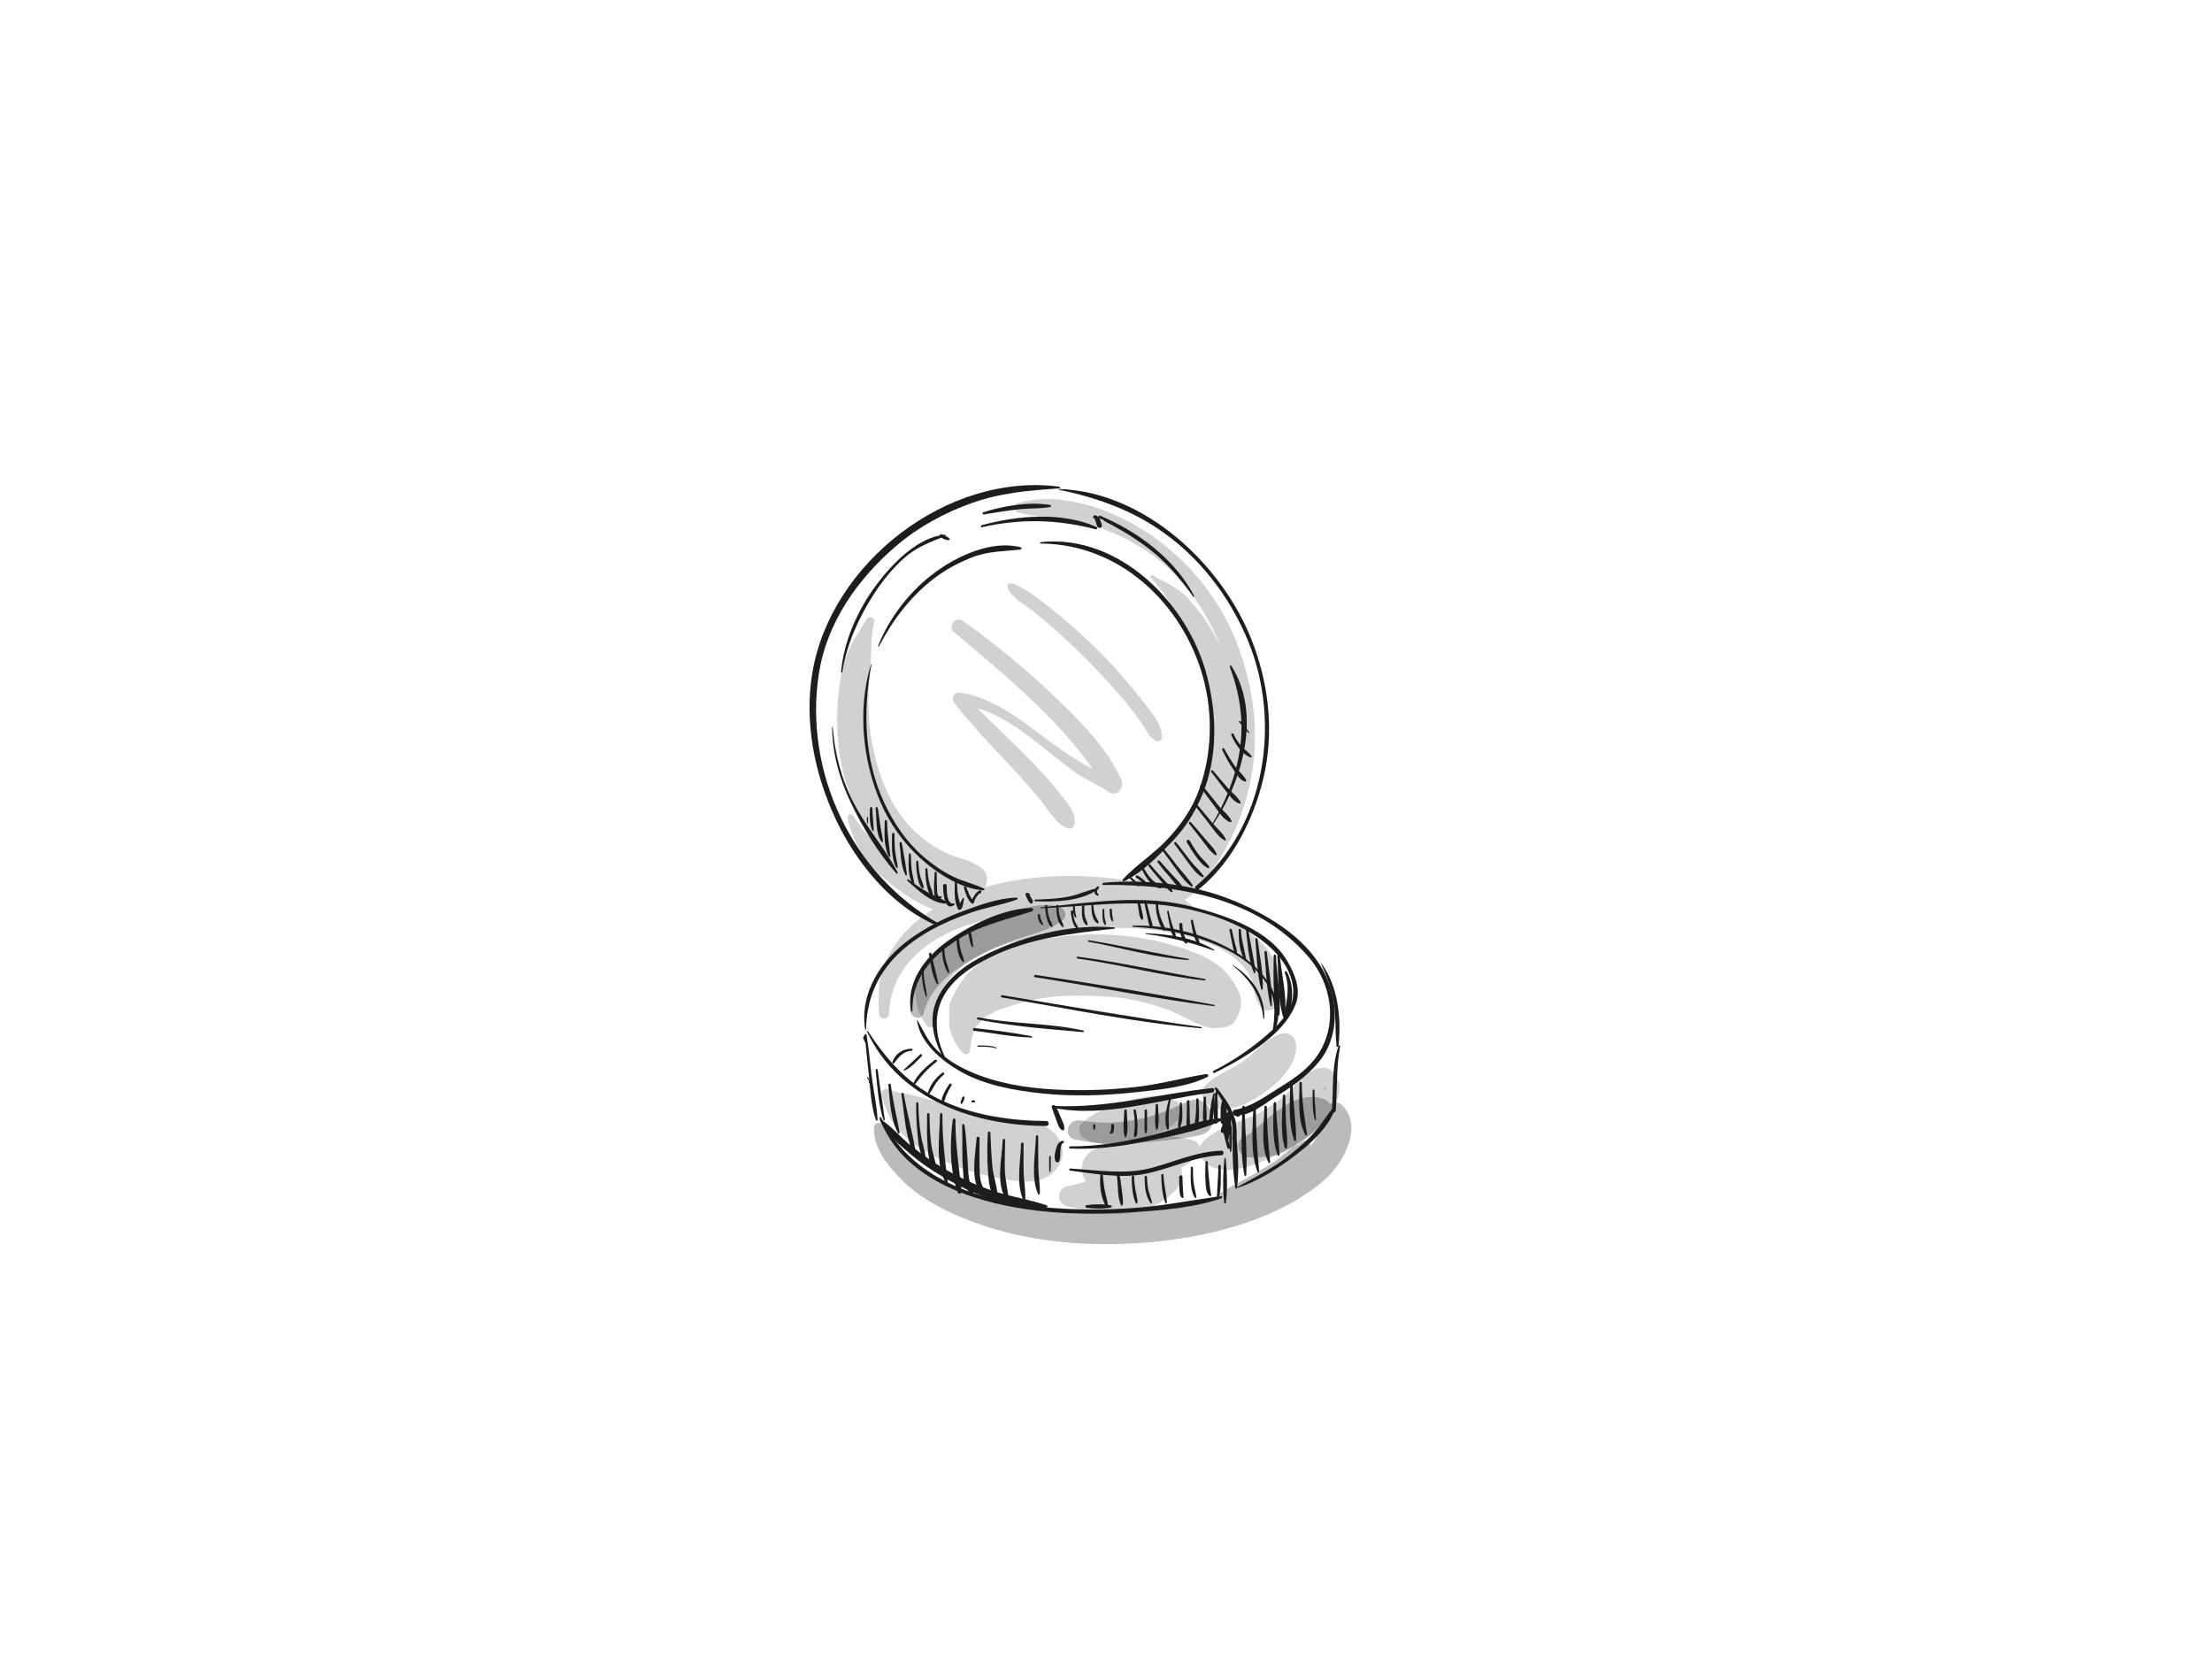 <?xml version="1.0" encoding="utf-8"?>
<!-- Generator: Adobe Illustrator 17.0.0, SVG Export Plug-In . SVG Version: 6.00 Build 0)  -->
<!DOCTYPE svg PUBLIC "-//W3C//DTD SVG 1.1//EN" "http://www.w3.org/Graphics/SVG/1.1/DTD/svg11.dtd">
<svg version="1.1" id="Layer_1" xmlns="http://www.w3.org/2000/svg" xmlns:xlink="http://www.w3.org/1999/xlink" x="0px" y="0px"
	 width="800px" height="600px" viewBox="0 0 800 600" enable-background="new 0 0 800 600" xml:space="preserve">
<g>
	<g>
		<path fill="#1D1D1B" d="M372.543,323.517c-0.186-0.164-0.384-0.314-0.564-0.48c-0.366-0.339-1.122-0.135-1.068,0.442
			c0.053,0.575,0.326,1.097,0.611,1.59c0.295,0.509,0.664,1.381,1.228,1.636c0.287,0.13,0.723,0.051,0.789-0.321
			c0.116-0.651-0.35-1.286-0.673-1.818c-0.196-0.323-0.693-0.983-0.721-1.23c-0.139,0.106-0.277,0.211-0.416,0.317
			c0.195,0.057,0.378,0.098,0.566,0.185C372.492,323.927,372.728,323.68,372.543,323.517L372.543,323.517z"/>
	</g>
	<g>
		<path fill="#1D1D1B" d="M374.399,325.957c7.106,0.294,16.024,0.06,22.173-4c0.324-0.214,0.122-0.723-0.265-0.628
			c-3.133,0.767-6.074,2.111-9.246,2.824c-4.13,0.929-8.452,0.992-12.663,1.211C374.017,325.384,374.015,325.942,374.399,325.957
			L374.399,325.957z"/>
	</g>
	<g>
		<path fill="#1D1D1B" d="M396.762,320.69c-0.486,0.501-0.834,1.101-0.899,1.804c-0.068,0.732,0.477,1.403,1.203,1.448
			c0.201,0.013,0.367-0.253,0.243-0.423c-0.263-0.359-0.644-0.641-0.564-1.132c0.068-0.418,0.339-0.791,0.625-1.089
			C397.753,320.898,397.148,320.292,396.762,320.69L396.762,320.69z"/>
	</g>
	<g>
		<path fill="#1D1D1B" d="M376.399,328.491c16.004-0.599,31.804-3.179,47.789-0.705c13.187,2.042,29.257,7.425,38.167,17.883
			c3.983,4.675,6.744,11.335,4.669,17.347c-1.711,4.959-6.073,8.938-9.964,12.232c-5.355,4.532-11.895,8.914-18.203,12.054
			c-0.478,0.238-0.059,0.952,0.418,0.715c7.385-3.676,14.262-7.591,20.527-13.1c3.641-3.202,6.851-6.977,8.697-11.495
			c2.151-5.264-0.055-10.768-2.681-15.419c-6.591-11.675-22.02-16.689-34.14-19.946c-18.111-4.867-36.971-1.635-55.279,0.105
			C376.192,328.183,376.184,328.499,376.399,328.491L376.399,328.491z"/>
	</g>
	<g>
		<path fill="#1D1D1B" d="M331.646,368.994c1,8.03,8.872,14.59,15.4,18.347c8.86,5.099,19.493,7.014,29.527,8.08
			c11.482,1.22,23.108,0.833,34.566-0.438c8.31-0.922,17.959-1.745,25.552-5.489c0.634-0.312,0.154-1.153-0.445-1.057
			c-8.073,1.298-15.908,3.507-24.063,4.51c-10.302,1.267-20.749,1.635-31.112,1.065c-10.445-0.575-21.095-2.363-30.691-6.67
			c-4.193-1.882-8.067-4.294-11.415-7.457c-3.383-3.197-4.922-7.014-7.159-10.933C331.767,368.881,331.635,368.906,331.646,368.994
			L331.646,368.994z"/>
	</g>
	<g>
		<path fill="#1D1D1B" d="M329.974,365.661c-0.176-11.642,6.671-19.592,16.081-25.638c8.519-5.473,17.755-7.375,27.174-10.434
			c0.647-0.21,0.554-1.227-0.164-1.212c-10.492,0.21-22.455,6.336-30.773,12.309c-7.898,5.672-14.665,14.833-12.794,25.039
			C329.549,365.998,329.978,365.929,329.974,365.661L329.974,365.661z"/>
	</g>
	<g>
		<path fill="#1D1D1B" d="M383.026,177.137c15.286,3.199,28.881,8.244,41.241,18.074c11.999,9.543,21.249,22.396,27.088,36.52
			c12.186,29.479,6.384,67.565-18.836,88.716c-0.771,0.647,0.328,1.705,1.094,1.094c12.769-10.184,20.981-27.624,24.009-43.367
			c3.018-15.693,0.862-32.02-4.977-46.798c-10.85-27.46-38.756-53.506-69.579-54.53C382.899,176.84,382.861,177.103,383.026,177.137
			L383.026,177.137z"/>
	</g>
	<g>
		<path fill="#1D1D1B" d="M399.065,320.059c26.802-0.281,55.572,4.54,74.11,25.944c8.962,10.348,10.992,25.992,2.264,37.085
			c-3.541,4.501-8.548,7.707-13.354,10.69c-4.843,3.006-9.896,6.697-15.539,7.582c-0.713,0.112-0.861,0.971-0.614,1.51
			c0.292,0.637,0.957,0.722,1.575,0.944c0.987,0.355,1.361-1.022,0.656-1.556c-0.105,0.031-0.21,0.062-0.316,0.093
			c-0.343,0.343-0.685,0.685-1.028,1.028c5.453,0.388,10.716-4.413,15.14-7.105c5.447-3.314,10.617-7.015,14.759-11.907
			c8.045-9.501,7.468-23.248,1.653-33.681c-6.759-12.126-20.392-20.156-32.843-25.196c-14.382-5.821-31.082-7.561-46.462-6.229
			C398.562,319.306,398.544,320.065,399.065,320.059L399.065,320.059z"/>
	</g>
	<g>
		<path fill="#1D1D1B" d="M313.57,373.089c11.648,24.831,39.153,34.056,64.829,34.137c1.159,0.004,1.158-1.787,0-1.797
			c-12.805-0.106-25.459-1.844-37.211-7.156c-11.961-5.407-20.285-14.544-27.294-25.374
			C313.761,372.694,313.469,372.871,313.57,373.089L313.57,373.089z"/>
	</g>
	<g>
		<path fill="#1D1D1B" d="M380.388,400.514c0.538,1.549,1.09,3.094,1.65,4.635c0.477,1.315,0.863,2.848,2.109,3.609
			c0.355,0.217,0.71-0.075,0.752-0.432c0.171-1.443-0.75-2.927-1.264-4.249c-0.553-1.423-1.142-2.815-1.963-4.106
			C381.26,399.323,380.117,399.733,380.388,400.514L380.388,400.514z"/>
	</g>
	<g>
		<path fill="#1D1D1B" d="M380.974,400.659c18.953,3.782,38.69-3.223,57.425-5.527c1.011-0.124,1.037-1.72,0-1.609
			c-19.35,2.063-37.678,7.385-57.333,6.461C380.681,399.966,380.592,400.583,380.974,400.659L380.974,400.659z"/>
	</g>
	<g>
		<path fill="#1D1D1B" d="M439.395,393.858c3.373,5.482,7.3,10.841,6.311,17.612c-0.133,0.91,1.262,1.293,1.386,0.382
			c0.988-7.258-2.631-13.098-7.083-18.467C439.722,393.039,439.166,393.486,439.395,393.858L439.395,393.858z"/>
	</g>
	<g>
		<path fill="#1D1D1B" d="M442.714,398.994c-0.269,3.128-0.035,6.807-1.137,9.773c0.558,0.076,1.116,0.151,1.675,0.227
			c-0.01-0.303-0.044-0.577-0.09-0.877c-0.153-0.99-1.837-0.574-1.525,0.42c0.116,0.37,0.286,0.838,0.762,0.838
			c0.073,0,1.251,5.216,1.48,5.761c0.261,0.623,1.209,0.409,1.04-0.287c-0.484-1.995-1.21-3.901-1.625-5.92
			c-0.021-0.104-0.128-0.171-0.228-0.174c-0.346-0.009-0.245,0.863,0.096-0.22c0.312-0.994-1.372-1.41-1.525-0.42
			c-0.046,0.3-0.08,0.574-0.09,0.877c-0.033,1.025,1.348,1.075,1.674,0.227c1.168-3.031,0.464-7.09,0.196-10.227
			C443.378,398.541,442.753,398.541,442.714,398.994L442.714,398.994z"/>
	</g>
	<g>
		<path fill="#1D1D1B" d="M384.399,412.588c-0.981,0.097-1.723,0.891-2.069,1.781c-0.592,1.523-1.264,3.916-0.647,5.489
			c0.28,0.714,1.145,0.693,1.431,0c0.464-1.122,0.306-2.61,0.424-3.823c0.058-0.601,0.202-2.541,0.969-2.65
			C384.959,413.322,384.853,412.543,384.399,412.588L384.399,412.588z"/>
	</g>
	<g>
		<path fill="#1D1D1B" d="M387.065,423.377c8.361,1.011,17.876,2.846,26.246,1.32c9.638-1.757,18.516-6.512,28.421-6.883
			c1.054-0.039,1.06-1.668,0-1.641c-8.882,0.232-17.003,4.042-25.478,6.274c-9.289,2.447-19.714,0.737-29.189,0.163
			C386.563,422.581,386.589,423.319,387.065,423.377L387.065,423.377z"/>
	</g>
	<g>
		<path fill="#1D1D1B" d="M387.065,415.4c8.925,0.36,17.597-0.647,26.329-2.429c9.113-1.86,19.468-3.637,27.966-7.471
			c0.522-0.235,0.274-1.152-0.296-1.092c-8.234,0.866-16.5,4.257-24.56,6.188c-9.605,2.302-19.535,4.11-29.44,3.992
			C386.54,414.581,386.544,415.379,387.065,415.4L387.065,415.4z"/>
	</g>
	<g>
		<path fill="#1D1D1B" d="M477.685,348.355c2.125,4.527,3.76,8.911,4.643,13.83c0.962,5.355,0.461,10.772,1.06,16.142
			c0.049,0.442,0.639,0.442,0.688,0c1.091-9.876-0.109-21.927-6.297-30.028C477.737,348.244,477.655,348.29,477.685,348.355
			L477.685,348.355z"/>
	</g>
	<g>
		<path fill="#1D1D1B" d="M484.128,378.253c-2.636,7.405-1.789,15.69-2.424,23.408c-0.073,0.893,1.323,0.89,1.391,0
			c0.588-7.778,0.14-15.552,1.576-23.259C484.737,378.046,484.25,377.909,484.128,378.253L484.128,378.253z"/>
	</g>
	<g>
		<path fill="#1D1D1B" d="M318.113,404.406c8.021,21.599,32.718,30.02,53.495,32.988c12.563,1.794,25.355,1.862,37.998,1.027
			c10.604-0.7,22.131-1.548,32.219-5.088c0.351-0.123,0.323-0.741-0.093-0.691c-9.99,1.199-19.797,3.277-29.853,4.105
			c-11.762,0.968-23.621,0.957-35.364-0.238c-22.963-2.336-47.241-10.199-57.86-32.332
			C318.51,403.875,317.996,404.091,318.113,404.406L318.113,404.406z"/>
	</g>
	<g>
		<path fill="#1D1D1B" d="M447.095,429.766c7.465-2.376,14.356-6.657,20.587-11.33c5.668-4.251,12.742-10.416,15.132-17.328
			c0.138-0.4-0.44-0.742-0.718-0.418c-2.259,2.635-4,5.651-6.273,8.302c-2.664,3.108-5.779,5.822-8.953,8.389
			c-6.102,4.935-13.031,8.417-19.858,12.184C446.902,429.626,446.976,429.804,447.095,429.766L447.095,429.766z"/>
	</g>
	<g>
		<path fill="#1D1D1B" d="M313.224,376.95c-0.585-3.138,0.018,2.457,0.048,2.726c0.338,3.022,0.634,6.049,0.953,9.073
			c0.565,5.357,0.788,11.203,2.532,16.33c0.112,0.328,0.648,0.292,0.629-0.085c-0.276-5.419-1.55-10.849-2.184-16.245
			c-0.569-4.844-1.039-9.696-1.797-14.515c-0.049-0.312-0.503-0.328-0.643-0.084c-0.929,1.618-0.682,0.92,0.146,2.888
			C312.988,377.23,313.263,377.163,313.224,376.95L313.224,376.95z"/>
	</g>
	<g>
		<path fill="#1D1D1B" d="M313.206,372.327c0.307-14.867,7.201-25.473,19.516-33.55c5.61-3.68,11.822-6.353,18.117-8.609
			c5.559-1.992,11.456-2.852,16.986-4.835c0.36-0.129,0.322-0.697-0.093-0.691c-6.535,0.093-13.447,2.662-19.51,4.905
			c-6.768,2.504-13.246,5.826-19.107,10.041c-10.336,7.433-18.4,19.576-16.186,32.776
			C312.957,372.526,313.203,372.48,313.206,372.327L313.206,372.327z"/>
	</g>
	<g>
		<path fill="#1D1D1B" d="M376.399,196.585c28.495,0.154,51.159,21.554,58.608,48.038c3.746,13.319,3.38,27.773-1.264,40.801
			c-2.554,7.164-6.805,13.201-12.037,18.646c-4.84,5.037-10.9,8.855-15.605,13.959c-0.336,0.365,0.083,0.866,0.511,0.663
			c6.632-3.15,12.474-9.309,17.487-14.531c4.737-4.935,8.201-10.562,10.796-16.876c5.579-13.572,5.253-29.075,1.6-43.072
			c-6.711-25.718-31.599-51.172-60.097-48.143C376.076,196.104,376.059,196.583,376.399,196.585L376.399,196.585z"/>
	</g>
	<g>
		<path fill="#1D1D1B" d="M339.306,333.916c-31.146-17.742-48.654-54.7-43.158-90.229c2.888-18.67,14.247-34.673,28.466-46.659
			c7.888-6.649,17.108-11.597,26.788-15.076c10.338-3.715,20.816-4.588,31.664-5.313c0.412-0.027,0.392-0.573,0-0.625
			c-40.297-5.32-82.521,27.561-89.223,67.037c-3.031,17.856,0.62,36.376,8.158,52.661c7.427,16.046,20.216,31.97,36.825,39.026
			C339.373,334.972,339.855,334.229,339.306,333.916L339.306,333.916z"/>
	</g>
	<g>
		<path fill="#1D1D1B" d="M314.975,240.302c-4.816,16.081-3.129,34.393,3.419,49.737c3.343,7.834,8.399,14.869,14.713,20.568
			c5.772,5.21,14.64,10.964,22.625,11.373c0.31,0.016,0.45-0.459,0.162-0.597c-3.501-1.67-7.337-2.522-10.873-4.198
			c-4.031-1.911-7.726-4.491-11.096-7.397c-6.075-5.236-10.633-12.016-14.024-19.23c-7.409-15.762-7.861-33.358-4.745-50.207
			C315.178,240.235,315.01,240.185,314.975,240.302L314.975,240.302z"/>
	</g>
	<g>
		<path fill="#1D1D1B" d="M317.881,233.747c5.005-9.524,11.459-18.098,20.061-24.648c4.256-3.241,8.964-5.734,13.949-7.643
			c5.668-2.171,11.288-2.036,17.175-2.723c0.43-0.05,0.584-0.674,0.108-0.798c-10.341-2.699-22.675,2.983-30.823,8.941
			c-9.152,6.692-16.566,16.238-20.784,26.738C317.493,233.797,317.791,233.918,317.881,233.747L317.881,233.747z"/>
	</g>
	<g>
		<path fill="#1D1D1B" d="M342.036,382.816c-3.6-7.138-4.7-15.318-0.778-22.527c3.601-6.619,10.535-10.961,17.102-14.176
			c13.996-6.85,29.439-8.627,44.705-10.234c0.28-0.029,0.283-0.411,0-0.438c-16.106-1.528-35.017,3.518-49.08,11.131
			c-6.372,3.449-12.302,8.339-15.217,15.12c-3.158,7.348-0.922,14.796,2.66,21.478C341.644,383.573,342.239,383.219,342.036,382.816
			L342.036,382.816z"/>
	</g>
	<g>
		<path fill="#1D1D1B" d="M409.732,335.044c0.065,0,0.065-0.1,0-0.1C409.668,334.944,409.668,335.044,409.732,335.044
			L409.732,335.044z"/>
	</g>
	<g>
		<path fill="#1D1D1B" d="M409.732,335.205c12.022,0.586,23.954,3.109,34.705,8.668c5.38,2.782,10.277,6.601,13.599,11.715
			c3.806,5.859,2.992,11.563,2.175,18.073c-0.023,0.186,0.269,0.255,0.349,0.095c5.616-11.23-2.99-22.463-11.998-28.375
			c-10.92-7.167-25.806-11.021-38.831-10.597C409.46,334.792,409.461,335.192,409.732,335.205L409.732,335.205z"/>
	</g>
	<g>
		<path fill="#1D1D1B" d="M414.399,337.801c8.698,1.109,16.401,3.046,24.627,6.003c0.163,0.059,0.254-0.186,0.114-0.271
			c-7.282-4.436-16.359-5.693-24.742-6.013C414.213,337.513,414.225,337.779,414.399,337.801L414.399,337.801z"/>
	</g>
	<g>
		<path fill="#1D1D1B" d="M445.694,349.033c6.396,5.279,10.384,10.881,11.216,19.295c0.02,0.198,0.302,0.204,0.313,0
			c0.412-8.298-4.662-15.149-11.462-19.38C445.708,348.914,445.645,348.993,445.694,349.033L445.694,349.033z"/>
	</g>
	<g>
		<path fill="#1D1D1B" d="M388.055,327.661c0.011,1.403,0.01,2.908,0.815,4.114c0.139,0.208,0.488,0.082,0.414-0.175
			c-0.384-1.325-0.549-2.56-0.541-3.94C388.745,327.217,388.052,327.217,388.055,327.661L388.055,327.661z"/>
	</g>
	<g>
		<path fill="#1D1D1B" d="M300.956,262.994c0.084,9.644,2.679,18.711,6.798,27.382c4.181,8.801,9.927,18.229,16.429,25.5
			c0.24,0.268,0.634-0.073,0.478-0.369c-4.19-7.985-10.249-15.016-14.705-22.903c-5.211-9.224-7.943-19.082-8.782-29.61
			C301.164,262.855,300.955,262.851,300.956,262.994L300.956,262.994z"/>
	</g>
	<g>
		<path fill="#1D1D1B" d="M328.172,318.554c3.729,3.276,8.307,7.89,13.56,8.234c0.472,0.031,0.609-0.635,0.233-0.859
			c-2.047-1.219-4.317-2.031-6.395-3.215c-2.391-1.362-4.77-2.93-6.945-4.613C328.308,317.855,327.855,318.275,328.172,318.554
			L328.172,318.554z"/>
	</g>
	<g>
		<path fill="#1D1D1B" d="M355.838,186.045c4.439-0.7,8.851-1.494,13.328-1.912c3.558-0.332,7.145-0.159,10.669-0.762
			c0.372-0.064,0.376-0.693,0-0.753c-7.652-1.218-16.888,0.28-24.21,2.659C355.128,185.438,355.339,186.124,355.838,186.045
			L355.838,186.045z"/>
	</g>
	<g>
		<path fill="#1D1D1B" d="M355.161,190.674c14.096-3.184,27.191-2.843,41.117,0.757c0.481,0.125,0.832-0.615,0.349-0.828
			c-12.584-5.567-28.741-4.22-41.658-0.622C354.522,190.106,354.71,190.776,355.161,190.674L355.161,190.674z"/>
	</g>
	<g>
		<path fill="#1D1D1B" d="M395.961,187.385c-0.312-0.342-0.4-0.383-0.262-0.121c0.056,0.054,0.098,0.117,0.127,0.188
			c0.13,0.217,0.195,0.544,0.28,0.787c0.241,0.688,0.439,1.39,0.705,2.07c0.399,1.02,1.987,0.641,1.677-0.462
			c-0.266-0.948-0.641-2.325-1.413-2.999c-0.498-0.435-1.12-0.771-1.663-0.174C395.075,187.044,395.509,187.668,395.961,187.385
			L395.961,187.385z"/>
	</g>
	<g>
		<path fill="#1D1D1B" d="M340.045,194.014c0.726,0.842,1.936,1.284,3.02,1.355c0.349,0.023,0.466-0.414,0.265-0.64
			c-0.374-0.421-0.85-0.626-1.348-0.871c-0.413-0.203-0.858-0.26-1.23-0.551C340.251,192.915,339.616,193.516,340.045,194.014
			L340.045,194.014z"/>
	</g>
	<g>
		<path fill="#1D1D1B" d="M400.415,188.3c-1.378-0.747-2.271-0.494-0.124,0.631c1.866,0.977,3.712,1.977,5.537,3.027
			c3.132,1.802,6.128,3.838,9.03,5.987c6.638,4.916,11.882,11.165,16.699,17.818c0.152,0.209,0.474,0.031,0.351-0.205
			c-6.888-13.238-20.432-23.415-34.046-29.033c-0.51-0.211-0.863,0.645-0.374,0.888c0.956,0.475,1.88,0.601,2.904,0.944
			C400.424,188.369,400.446,188.317,400.415,188.3L400.415,188.3z"/>
	</g>
	<g>
		<path fill="#1D1D1B" d="M304.625,243.056c1.546-9.945,5.892-19.56,11.291-27.976c3.098-4.83,6.828-9.459,11.116-13.28
			c4.402-3.922,9.383-5.793,14.777-7.861c0.282-0.108,0.272-0.599-0.077-0.568c-9.758,0.862-18.942,10.422-24.469,17.741
			c-6.941,9.192-12.007,20.364-13.099,31.882C304.14,243.256,304.584,243.317,304.625,243.056L304.625,243.056z"/>
	</g>
	<g>
		<path fill="#1D1D1B" d="M411.333,326.437c0.304,1.146,0.399,2.304,0.595,3.468c0.159,0.942,0.233,1.94,0.894,2.665
			c0.226,0.248,0.551,0.026,0.587-0.243c0.12-0.896-0.236-1.837-0.396-2.721c-0.208-1.148-0.489-2.291-0.882-3.389
			C411.954,325.721,411.194,325.915,411.333,326.437L411.333,326.437z"/>
	</g>
	<g>
		<path fill="#1D1D1B" d="M413.984,327.108c0.326,1.42,0.617,2.847,0.915,4.273c0.263,1.26,0.433,2.726,1.101,3.845
			c0.222,0.372,0.898,0.242,0.859-0.233c-0.095-1.137-0.53-2.264-0.825-3.364c-0.422-1.579-0.806-3.169-1.222-4.75
			C414.672,326.342,413.861,326.57,413.984,327.108L413.984,327.108z"/>
	</g>
	<g>
		<path fill="#1D1D1B" d="M417.977,326.994c0.026,1.83,0.297,3.626,0.827,5.379c0.423,1.4,0.96,3.146,2.035,4.181
			c0.183,0.176,0.58,0.067,0.547-0.227c-0.143-1.283-0.841-2.428-1.3-3.625c-0.709-1.846-1.19-3.728-1.265-5.709
			C418.8,326.452,417.969,326.448,417.977,326.994L417.977,326.994z"/>
	</g>
	<g>
		<path fill="#1D1D1B" d="M422.12,329.737c0.302,1.765,0.611,3.531,0.989,5.281c0.31,1.437,0.66,3.132,1.746,4.185
			c0.172,0.167,0.531,0.06,0.507-0.21c-0.129-1.45-0.885-2.847-1.338-4.227c-0.558-1.698-0.946-3.443-1.346-5.183
			C422.593,329.216,422.058,329.377,422.12,329.737L422.12,329.737z"/>
	</g>
	<g>
		<path fill="#1D1D1B" d="M426.503,334.327c0.024,1.342,0.192,2.636,0.591,3.92c0.325,1.046,0.83,2.449,1.818,3.009
			c0.185,0.105,0.481-0.024,0.458-0.263c-0.092-0.951-0.736-1.777-1.081-2.664c-0.497-1.276-0.644-2.644-0.661-4.003
			C427.619,333.602,426.49,333.602,426.503,334.327L426.503,334.327z"/>
	</g>
	<g>
		<path fill="#1D1D1B" d="M430.689,333.098c0.535,2.9,0.945,6.401,2.806,8.8c0.219,0.283,0.635-0.028,0.561-0.327
			c-0.346-1.408-0.982-2.747-1.437-4.124c-0.493-1.49-0.838-3.027-1.177-4.558C431.332,332.394,430.599,332.608,430.689,333.098
			L430.689,333.098z"/>
	</g>
	<g>
		<path fill="#1D1D1B" d="M444.651,336.441c0.309,1.633,0.645,3.26,1.005,4.883c0.282,1.273,0.462,2.696,1.16,3.816
			c0.158,0.253,0.52,0.138,0.539-0.146c0.088-1.319-0.426-2.664-0.746-3.932c-0.406-1.609-0.778-3.226-1.129-4.849
			C445.362,335.668,444.549,335.903,444.651,336.441L444.651,336.441z"/>
	</g>
	<g>
		<path fill="#1D1D1B" d="M447.985,336.327c-0.019,3.497,0.232,7.793,2.164,10.813c0.185,0.289,0.58,0.093,0.528-0.223
			c-0.583-3.587-1.748-6.901-1.865-10.59C448.796,335.795,447.988,335.792,447.985,336.327L447.985,336.327z"/>
	</g>
	<g>
		<path fill="#1D1D1B" d="M450.644,336.327c0.598,5.056,0.857,10.669,2.795,15.414c0.119,0.29,0.632,0.291,0.599-0.081
			c-0.459-5.122-1.863-10.22-2.549-15.333C451.417,335.799,450.579,335.784,450.644,336.327L450.644,336.327z"/>
	</g>
	<g>
		<path fill="#1D1D1B" d="M454,339.661c0.587,5.911,0.561,12.336,2.112,18.079c0.09,0.332,0.569,0.251,0.583-0.079
			c0.25-5.902-1.178-12.143-1.898-18C454.736,339.161,453.949,339.145,454,339.661L454,339.661z"/>
	</g>
	<g>
		<path fill="#1D1D1B" d="M457.31,344.327c0.58,6.396,0.695,13.137,2.203,19.394c0.062,0.256,0.436,0.189,0.445-0.06
			c0.228-6.39-1.101-12.988-1.805-19.333C458.095,343.796,457.261,343.782,457.31,344.327L457.31,344.327z"/>
	</g>
	<g>
		<path fill="#1D1D1B" d="M460.636,345.661c-0.03,6.883-0.416,14.751,1.439,21.423c0.107,0.383,0.628,0.276,0.66-0.089
			c0.615-6.941-1.113-14.331-1.24-21.333C461.485,345.107,460.638,345.106,460.636,345.661L460.636,345.661z"/>
	</g>
	<g>
		<path fill="#1D1D1B" d="M461.969,345.661c0.503,7.127,0.04,15.225,2.091,22.093c0.12,0.402,0.649,0.288,0.691-0.093
			c0.765-7.077-1.137-14.942-1.922-22C462.769,345.121,461.93,345.101,461.969,345.661L461.969,345.661z"/>
	</g>
	<g>
		<path fill="#1D1D1B" d="M464.659,351.773c2.277,6.144,0.213,11.731-0.596,17.888c-0.045,0.34,0.476,0.447,0.626,0.17
			c2.977-5.509,3.677-12.751,0.741-18.383C465.211,351.028,464.491,351.322,464.659,351.773L464.659,351.773z"/>
	</g>
	<g>
		<path fill="#1D1D1B" d="M333.388,351.661c0.032,2.934,0.414,5.973,1.496,8.717c0.071,0.18,0.394,0.177,0.368-0.05
			c-0.333-2.922-1.13-5.698-1.177-8.667C334.069,351.218,333.384,351.217,333.388,351.661L333.388,351.661z"/>
	</g>
	<g>
		<path fill="#1D1D1B" d="M335.977,345.11c0.671,3.507,1.013,7.563,2.846,10.692c0.167,0.285,0.576,0.089,0.514-0.217
			c-0.729-3.584-1.782-7.113-2.516-10.708C336.707,344.323,335.872,344.56,335.977,345.11L335.977,345.11z"/>
	</g>
	<g>
		<path fill="#1D1D1B" d="M340.636,342.327c0.036,3.125,0.485,6.783,2.194,9.471c0.172,0.271,0.555,0.09,0.5-0.211
			c-0.275-1.501-0.896-2.929-1.271-4.411c-0.402-1.588-0.538-3.217-0.563-4.85C341.487,341.774,340.629,341.773,340.636,342.327
			L340.636,342.327z"/>
	</g>
	<g>
		<path fill="#1D1D1B" d="M345.946,338.994c0.019,2.756,0.303,6.743,2.249,8.871c0.215,0.236,0.523-0.021,0.483-0.281
			c-0.199-1.305-0.819-2.549-1.169-3.826c-0.425-1.551-0.619-3.159-0.657-4.764C346.838,338.411,345.942,338.409,345.946,338.994
			L345.946,338.994z"/>
	</g>
	<g>
		<path fill="#1D1D1B" d="M349.962,336.448c0.602,1.955,0.569,4.185,1.561,6.002c0.11,0.202,0.477,0.123,0.451-0.122
			c-0.211-2.032-0.527-4.168-1.139-6.12C350.662,335.651,349.789,335.887,349.962,336.448L349.962,336.448z"/>
	</g>
	<g>
		<path fill="#1D1D1B" d="M375.318,330.994c0.043,1.235,0.466,2.884,1.633,3.529c0.208,0.115,0.407-0.109,0.31-0.31
			c-0.514-1.068-1.087-1.993-1.115-3.219C376.134,330.46,375.299,330.46,375.318,330.994L375.318,330.994z"/>
	</g>
	<g>
		<path fill="#1D1D1B" d="M377.985,327.661c0.016,1.534,0.211,3.019,0.625,4.498c0.298,1.062,0.724,2.419,1.647,3.078
			c0.222,0.158,0.452-0.101,0.413-0.318c-0.186-1.038-0.88-1.978-1.216-2.994c-0.455-1.372-0.611-2.827-0.641-4.265
			C378.802,327.128,377.979,327.126,377.985,327.661L377.985,327.661z"/>
	</g>
	<g>
		<path fill="#1D1D1B" d="M382.008,327.661c0.015,2.301,0.285,5.935,2.192,7.532c0.209,0.175,0.545,0.014,0.47-0.274
			c-0.269-1.039-0.879-1.968-1.222-2.992c-0.461-1.372-0.623-2.827-0.658-4.267C382.777,327.158,382.005,327.156,382.008,327.661
			L382.008,327.661z"/>
	</g>
	<g>
		<path fill="#1D1D1B" d="M387.302,329.661c0.026,1.206,0.224,2.379,0.583,3.531c0.294,0.942,0.773,2.241,1.72,2.685
			c0.177,0.083,0.453-0.056,0.367-0.282c-0.346-0.915-0.962-1.675-1.286-2.624c-0.363-1.061-0.51-2.193-0.525-3.31
			C388.155,329.107,387.291,329.107,387.302,329.661L387.302,329.661z"/>
	</g>
	<g>
		<path fill="#1D1D1B" d="M391.318,327.661c-0.024,1.929-0.341,5.72,1.598,6.923c0.177,0.11,0.471-0.03,0.447-0.256
			c-0.101-0.927-0.673-1.729-0.907-2.642c-0.332-1.296-0.291-2.697-0.309-4.025C392.139,327.127,391.325,327.127,391.318,327.661
			L391.318,327.661z"/>
	</g>
	<g>
		<path fill="#1D1D1B" d="M394.722,326.994c-0.021,1.969,0.069,5.918,2.198,6.916c0.206,0.097,0.521-0.064,0.425-0.326
			c-0.343-0.932-0.948-1.725-1.288-2.671c-0.449-1.251-0.595-2.6-0.647-3.919C395.392,326.552,394.726,326.549,394.722,326.994
			L394.722,326.994z"/>
	</g>
	<g>
		<path fill="#1D1D1B" d="M398.753,328.994c-0.024,1.669-0.229,4.015,0.757,5.463c0.138,0.203,0.485,0.141,0.48-0.13
			c-0.014-0.769-0.302-1.503-0.434-2.261c-0.175-1.008-0.163-2.053-0.178-3.072C399.372,328.591,398.759,328.591,398.753,328.994
			L398.753,328.994z"/>
	</g>
	<g>
		<path fill="#1D1D1B" d="M401.342,328.994c-0.003,1.412-0.027,2.939,0.835,4.13c0.167,0.23,0.545,0.099,0.471-0.199
			c-0.329-1.324-0.519-2.564-0.525-3.931C402.121,328.49,401.343,328.49,401.342,328.994L401.342,328.994z"/>
	</g>
	<g>
		<path fill="#1D1D1B" d="M443.206,407.661c0.019-1.12,0.104-2.218,0.207-3.333c0.041-0.445-0.657-0.444-0.695,0
			c-0.21,2.454,0.433,4.871,0.317,7.333c-0.043,0.911,1.305,0.876,1.394,0c0.291-2.884,0.728-5.766,0.799-8.667
			c-0.553,0-1.106,0-1.659,0c-0.013,2.222-0.027,4.444-0.038,6.667c0.578,0,1.157,0,1.735,0c-0.122-2.884-1.228-5.491-1.976-8.246
			c-0.275-1.012-1.813-0.799-1.815,0.246c-0.004,1.333-0.007,2.667-0.011,4c-0.003,1.206,1.867,1.206,1.871,0
			c0.007-2.473,0.254-5.066-0.528-7.445c-0.132-0.402-0.682-0.402-0.814,0c-0.783,2.379-0.535,4.972-0.528,7.445
			c0.003,1.206,1.874,1.206,1.871,0c-0.004-1.333-0.007-2.667-0.011-4c-0.605,0.082-1.21,0.164-1.816,0.246
			c0.716,2.58,1.854,5.053,2.024,7.754c0.069,1.107,1.741,1.128,1.735,0c-0.011-2.222-0.025-4.444-0.038-6.667
			c-0.006-1.07-1.645-1.069-1.659,0c-0.038,2.888-0.691,5.784-0.534,8.667c0.465,0,0.929,0,1.394,0
			c-0.26-2.459-0.805-4.869-1.016-7.333c-0.038-0.444-0.736-0.445-0.695,0c0.103,1.115,0.188,2.213,0.207,3.333
			C442.928,407.842,443.203,407.842,443.206,407.661L443.206,407.661z"/>
	</g>
	<g>
		<path fill="#1D1D1B" d="M440.109,394.158c-0.715,0.928-0.705,2.539-0.825,3.651c-0.28,2.594-0.274,5.246-0.267,7.852
			c0.477,0,0.954,0,1.43,0c-0.01-3.324-0.527-6.654-0.537-10c0-0.104-0.081-0.169-0.178-0.178c-0.222-0.02-0.444-0.04-0.667-0.06
			c-0.105-0.009-0.202,0.079-0.229,0.174c-0.967,3.385-1.387,7.22-1.542,10.73c-0.023,0.512,0.71,0.57,0.859,0.116
			c1.011-3.078,0.964-6.787,1.083-10.003c0.031-0.833,0.317-0.811,0.314,0.129c-0.003,0.91-0.019,1.818-0.06,2.727
			c-0.096,2.124-0.468,4.246-0.474,6.364c-0.003,0.922,1.427,0.922,1.43,0c0.006-1.977-0.035-3.953-0.023-5.93
			c0.009-1.385-0.462-3.983,0.264-5.234C440.913,394.11,440.365,393.826,440.109,394.158L440.109,394.158z"/>
	</g>
	<g>
		<path fill="#1D1D1B" d="M435.318,396.994c-0.027,3.222-0.615,6.939,0.098,10.087c0.071,0.314,0.562,0.314,0.633,0
			c0.713-3.149,0.125-6.865,0.098-10.087C436.142,396.46,435.323,396.46,435.318,396.994L435.318,396.994z"/>
	</g>
	<g>
		<path fill="#1D1D1B" d="M432.644,397.661c-0.013,1.658-0.049,3.311-0.136,4.967c-0.098,1.874-0.619,3.84-0.46,5.7
			c0.027,0.316,0.489,0.521,0.655,0.177c1.476-3.053,0.809-7.544,0.785-10.844C433.483,397.117,432.648,397.117,432.644,397.661
			L432.644,397.661z"/>
	</g>
	<g>
		<path fill="#1D1D1B" d="M429.287,398.327c-0.026,1.9-0.071,3.8-0.114,5.7c-0.037,1.632-0.274,3.489,0.235,5.056
			c0.104,0.32,0.544,0.32,0.648,0c0.511-1.572,0.261-3.419,0.235-5.056c-0.03-1.9-0.088-3.8-0.114-5.7
			C430.17,397.753,429.295,397.753,429.287,398.327L429.287,398.327z"/>
	</g>
	<g>
		<path fill="#1D1D1B" d="M426.722,398.994c-0.081,1.344-0.122,2.69-0.216,4.033c-0.106,1.523-0.539,3.12-0.427,4.633
			c0.023,0.306,0.428,0.452,0.597,0.162c1.37-2.353,0.889-6.22,0.734-8.828C427.383,398.551,426.748,398.551,426.722,398.994
			L426.722,398.994z"/>
	</g>
	<g>
		<path fill="#1D1D1B" d="M422.734,397.569c-0.843,3.182-1.987,7.769-0.592,10.908c0.131,0.295,0.533,0.113,0.553-0.15
			c0.133-1.734-0.123-3.495-0.021-5.244c0.106-1.794,0.346-3.574,0.722-5.331C423.489,397.321,422.848,397.138,422.734,397.569
			L422.734,397.569z"/>
	</g>
	<g>
		<path fill="#1D1D1B" d="M417.977,399.661c-0.035,2.747-0.588,6.078,0.158,8.739c0.073,0.261,0.454,0.261,0.527,0
			c0.746-2.661,0.193-5.992,0.158-8.739C418.814,399.117,417.984,399.117,417.977,399.661L417.977,399.661z"/>
	</g>
	<g>
		<path fill="#1D1D1B" d="M413.961,401.661c-0.004,1.436-0.007,2.872-0.011,4.308c-0.003,1.247-0.141,2.552,0.215,3.757
			c0.068,0.231,0.399,0.231,0.467,0c0.356-1.205,0.218-2.509,0.215-3.757c-0.003-1.436-0.007-2.872-0.011-4.308
			C414.835,401.096,413.963,401.096,413.961,401.661L413.961,401.661z"/>
	</g>
	<g>
		<path fill="#1D1D1B" d="M409.977,401.777c0.323,1.835,0.432,3.69,0.43,5.55c-0.002,1.214-0.329,2.468-0.281,3.667
			c0.007,0.176,0.169,0.313,0.346,0.264c0.989-0.275,0.885-2.218,0.912-2.968c0.082-2.248-0.131-4.539-0.563-6.745
			C410.712,400.988,409.88,401.228,409.977,401.777L409.977,401.777z"/>
	</g>
	<g>
		<path fill="#1D1D1B" d="M406.612,401.661c-0.049,2.955-0.66,6.558,0.144,9.418c0.086,0.306,0.532,0.306,0.618,0
			c0.804-2.86,0.194-6.464,0.144-9.418C407.509,401.076,406.622,401.076,406.612,401.661L406.612,401.661z"/>
	</g>
	<g>
		<path fill="#1D1D1B" d="M401.875,406.994c-0.003,0.537-0.005,1.074-0.06,1.609c-0.039,0.38-0.078,0.555-0.315,0.825
			c-0.151,0.173-0.108,0.383,0.066,0.515c0.434,0.33,0.934-0.162,1.1-0.541c0.325-0.745,0.259-1.614,0.256-2.409
			C402.919,406.319,401.879,406.319,401.875,406.994L401.875,406.994z"/>
	</g>
	<g>
		<path fill="#1D1D1B" d="M395.349,406.994c0.005,0.448,0.028,0.888,0.07,1.333c0.038,0.402,0.586,0.402,0.625,0
			c0.043-0.446,0.065-0.885,0.07-1.333C396.121,406.5,395.344,406.5,395.349,406.994L395.349,406.994z"/>
	</g>
	<g>
		<path fill="#1D1D1B" d="M444.628,407.661c0.013,2.868-0.147,5.814,0.188,8.667c0.038,0.322,0.462,0.322,0.5,0
			c0.334-2.853,0.174-5.798,0.188-8.667C445.506,407.096,444.625,407.096,444.628,407.661L444.628,407.661z"/>
	</g>
	<g>
		<path fill="#1D1D1B" d="M445.985,404.994c-0.232,8.047-0.489,16.786,0.817,24.739c0.043,0.261,0.487,0.263,0.527,0
			c1.225-7.997-0.192-16.68-0.516-24.739C446.792,404.461,446,404.459,445.985,404.994L445.985,404.994z"/>
	</g>
	<g>
		<path fill="#1D1D1B" d="M449.302,400.327c-0.064,8.071-0.867,16.814,0.772,24.756c0.08,0.387,0.642,0.274,0.66-0.089
			c0.405-8.138-0.506-16.5-0.573-24.667C450.157,399.773,449.307,399.773,449.302,400.327L449.302,400.327z"/>
	</g>
	<g>
		<path fill="#1D1D1B" d="M453.302,399.661c-0.143,7.873-1.263,16.524,1.447,24.087c0.117,0.327,0.683,0.303,0.645-0.087
			c-0.803-8.073-1.175-15.884-1.232-24C454.158,399.106,453.313,399.107,453.302,399.661L453.302,399.661z"/>
	</g>
	<g>
		<path fill="#1D1D1B" d="M457.295,400.327c-0.118,6.319-1.5,14.305,1.494,20.162c0.139,0.273,0.633,0.158,0.597-0.162
			c-0.757-6.754-1.17-13.187-1.216-20C458.166,399.763,457.305,399.764,457.295,400.327L457.295,400.327z"/>
	</g>
	<g>
		<path fill="#1D1D1B" d="M460.62,398.994c-0.06,6.003-0.706,13.039,1.44,18.76c0.132,0.351,0.71,0.328,0.691-0.093
			c-0.284-6.243-1.172-12.381-1.24-18.667C461.505,398.42,460.626,398.42,460.62,398.994L460.62,398.994z"/>
	</g>
	<g>
		<path fill="#1D1D1B" d="M463.953,396.327c-0.098,5.931-1.062,13.052,0.72,18.775c0.142,0.457,0.755,0.339,0.798-0.108
			c0.296-3.056-0.254-6.26-0.377-9.333c-0.125-3.11-0.198-6.222-0.25-9.333C464.835,395.753,463.963,395.753,463.953,396.327
			L463.953,396.327z"/>
	</g>
	<g>
		<path fill="#1D1D1B" d="M466.644,391.661c-0.073,6.676-0.843,14.368,1.409,20.762c0.131,0.373,0.705,0.326,0.706-0.095
			c0.012-6.846-1.19-13.769-1.271-20.667C467.481,391.117,466.65,391.117,466.644,391.661L466.644,391.661z"/>
	</g>
	<g>
		<path fill="#1D1D1B" d="M469.993,391.661c-0.031,5.858-0.824,13.504,2.13,18.828c0.189,0.34,0.639,0.091,0.585-0.247
			c-0.997-6.275-1.864-12.19-1.903-18.582C470.802,391.137,469.995,391.137,469.993,391.661L469.993,391.661z"/>
	</g>
	<g>
		<path fill="#1D1D1B" d="M474.745,394.327c0.001,3.512-0.186,7.315,0.806,10.716c0.058,0.2,0.375,0.166,0.368-0.05
			c-0.102-3.563-0.533-7.086-0.534-10.667C475.386,393.914,474.745,393.914,474.745,394.327L474.745,394.327z"/>
	</g>
	<g>
		<path fill="#1D1D1B" d="M479.019,392.994c0.003,0.444,0.005,0.889,0.008,1.333c0,0.05,0.078,0.05,0.078,0
			c0.003-0.444,0.005-0.889,0.008-1.333C479.113,392.934,479.018,392.934,479.019,392.994L479.019,392.994z"/>
	</g>
	<g>
		<path fill="#1D1D1B" d="M313.611,389.782c0.53,0.551,0.636,1.143,0.647,1.878c0.003,0.181,0.279,0.181,0.281,0
			c0.011-0.824-0.117-1.495-0.686-2.122C313.705,389.375,313.457,389.622,313.611,389.782L313.611,389.782z"/>
	</g>
	<g>
		<path fill="#1D1D1B" d="M316.675,386.994c0.648,5.974,1.003,12.311,2.816,18.066c0.081,0.257,0.525,0.225,0.491-0.066
			c-0.706-6.013-1.838-11.975-2.526-18C317.4,386.5,316.621,386.492,316.675,386.994L316.675,386.994z"/>
	</g>
	<g>
		<path fill="#1D1D1B" d="M321.287,392.327c0.579,5.672,0.716,12.401,3.509,17.491c0.18,0.328,0.632,0.092,0.571-0.241
			c-1.055-5.795-2.478-11.364-3.189-17.25C322.11,391.768,321.228,391.752,321.287,392.327L321.287,392.327z"/>
	</g>
	<g>
		<path fill="#1D1D1B" d="M326,395.771c1.18,7.255,1.282,15.447,4.776,22.06c0.189,0.358,0.678,0.096,0.614-0.259
			c-1.326-7.355-3.197-14.658-4.591-22.021C326.698,395.022,325.915,395.252,326,395.771L326,395.771z"/>
	</g>
	<g>
		<path fill="#1D1D1B" d="M331.342,398.994c-0.023,3.641,0.095,7.259,0.472,10.881c0.311,2.989,0.491,6.803,2.289,9.292
			c0.185,0.256,0.657,0.197,0.641-0.174c-0.116-2.673-1.168-5.367-1.61-8.023c-0.656-3.943-0.932-7.984-1.01-11.977
			C332.113,398.491,331.345,398.49,331.342,398.994L331.342,398.994z"/>
	</g>
	<g>
		<path fill="#1D1D1B" d="M335.295,402.994c-0.03,4.094-0.152,8.134,0.231,12.22c0.247,2.635,0.527,6.183,2.602,8.05
			c0.221,0.199,0.695,0.088,0.654-0.271c-0.349-2.997-1.559-5.879-1.958-8.923c-0.479-3.644-0.624-7.404-0.654-11.077
			C336.165,402.43,335.299,402.43,335.295,402.994L335.295,402.994z"/>
	</g>
	<g>
		<path fill="#1D1D1B" d="M339.961,402.994c-0.037,7.85-1.864,17.657,2.1,24.864c0.175,0.319,0.781,0.2,0.728-0.197
			c-1.116-8.319-1.993-16.233-1.953-24.667C340.839,402.43,339.964,402.43,339.961,402.994L339.961,402.994z"/>
	</g>
	<g>
		<path fill="#1D1D1B" d="M344.581,404.994c-1.062,8.309-1.163,18.218,1.767,26.198c0.337,0.918,1.563,0.542,1.434-0.395
			c-0.11-0.857-0.233-1.712-0.37-2.564c-0.053-0.345-0.64-0.345-0.693,0c-0.137,0.853-0.261,1.708-0.37,2.564
			c0.487,0.066,0.974,0.132,1.46,0.198c-0.992-8.774-2.302-17.118-2.259-26C345.553,404.351,344.658,404.394,344.581,404.994
			L344.581,404.994z"/>
	</g>
	<g>
		<path fill="#1D1D1B" d="M347.961,406.994c0.184,5.503-0.113,10.995,0.34,16.493c0.2,2.424,0.195,7.584,3.43,7.975
			c0.343,0.042,0.599-0.433,0.405-0.705c-2.167-3.036-1.96-8.203-2.245-11.725c-0.328-4.054-0.422-8.133-1.071-12.155
			C348.741,406.385,347.945,406.508,347.961,406.994L347.961,406.994z"/>
	</g>
	<g>
		<path fill="#1D1D1B" d="M353.185,411.661c-0.099,3.433-2.993,18.454,2.547,19.042c0.365,0.039,0.442-0.418,0.265-0.64
			c-1.757-2.21-1.643-5.824-1.735-8.461c-0.116-3.311,0.055-6.629,0.016-9.941C354.271,410.954,353.206,410.957,353.185,411.661
			L353.185,411.661z"/>
	</g>
	<g>
		<path fill="#1D1D1B" d="M357.279,409.661c-0.256,4.614-0.309,9.212,0.029,13.823c0.228,3.111,0.363,7.574,2.77,9.831
			c0.279,0.262,0.784,0.088,0.774-0.32c-0.093-3.576-1.554-7.301-1.926-10.917c-0.424-4.123-0.508-8.281-0.741-12.417
			C358.152,409.077,357.311,409.077,357.279,409.661L357.279,409.661z"/>
	</g>
	<g>
		<path fill="#1D1D1B" d="M362.628,412.327c-0.162,6.283-2.749,16.208,1.489,21.615c0.212,0.27,0.708,0.048,0.68-0.282
			c-0.294-3.5-1.261-6.851-1.375-10.417c-0.116-3.633,0.092-7.282,0.08-10.917C363.501,411.762,362.642,411.764,362.628,412.327
			L362.628,412.327z"/>
	</g>
	<g>
		<path fill="#1D1D1B" d="M369.271,413.661c-0.146,6.222-1.858,14.362,0.763,20.213c0.182,0.407,0.773,0.173,0.786-0.213
			c0.113-3.226-0.53-6.502-0.614-9.75c-0.088-3.415,0.023-6.834-0.014-10.25C370.187,413.066,369.285,413.067,369.271,413.661
			L369.271,413.661z"/>
	</g>
	<g>
		<path fill="#1D1D1B" d="M374.651,410.994c-0.15,6.419-1.914,14.797,0.784,20.84c0.148,0.332,0.63,0.141,0.641-0.173
			c0.103-3.098-0.481-6.253-0.553-9.368c-0.087-3.765,0-7.533-0.043-11.299C375.474,410.46,374.664,410.461,374.651,410.994
			L374.651,410.994z"/>
	</g>
	<g>
		<path fill="#1D1D1B" d="M379.443,418.327c0,1.775-0.072,3.565,0.086,5.333c0.023,0.262,0.383,0.262,0.406,0
			c0.158-1.769,0.086-3.559,0.086-5.333C380.021,417.954,379.443,417.954,379.443,418.327L379.443,418.327z"/>
	</g>
	<g>
		<path fill="#1D1D1B" d="M397.953,424.994c-0.32,3.743,0.18,8.247,2.128,11.519c0.176,0.295,0.719,0.193,0.684-0.185
			c-0.161-1.736-0.665-3.369-1.053-5.063c-0.473-2.063-0.639-4.173-0.869-6.271C398.782,424.426,398.003,424.416,397.953,424.994
			L397.953,424.994z"/>
	</g>
	<g>
		<path fill="#1D1D1B" d="M403.894,425.133c0.582,3.388,0.075,7.558,1.548,10.697c0.159,0.34,0.59,0.121,0.626-0.17
			c0.241-1.92-0.228-4.011-0.441-5.932c-0.181-1.635-0.397-3.26-0.724-4.874C404.768,424.188,403.781,424.478,403.894,425.133
			L403.894,425.133z"/>
	</g>
	<g>
		<path fill="#1D1D1B" d="M409.295,425.661c0.007,3.008,0.213,6.738,1.494,9.495c0.142,0.306,0.586,0.133,0.597-0.162
			c0.051-1.406-0.369-2.783-0.642-4.156c-0.341-1.712-0.529-3.433-0.574-5.177C410.155,425.098,409.293,425.095,409.295,425.661
			L409.295,425.661z"/>
	</g>
	<g>
		<path fill="#1D1D1B" d="M413.969,425.661c0.019,3.041,0.232,7.065,2.236,9.527c0.187,0.23,0.507-0.023,0.457-0.266
			c-0.291-1.41-0.894-2.751-1.244-4.153c-0.417-1.669-0.555-3.393-0.59-5.108C414.817,425.107,413.966,425.106,413.969,425.661
			L413.969,425.661z"/>
	</g>
	<g>
		<path fill="#1D1D1B" d="M419.993,424.994c0.03,3.272,0.314,6.993,1.483,10.071c0.101,0.266,0.531,0.248,0.522-0.071
			c-0.101-3.353-1.123-6.615-1.193-10C420.794,424.471,419.988,424.469,419.993,424.994L419.993,424.994z"/>
	</g>
	<g>
		<path fill="#1D1D1B" d="M426.472,425.661c-0.002,1.793-0.009,3.59,0.151,5.378c0.066,0.733,0.202,1.969,1.03,2.241
			c0.176,0.058,0.388-0.098,0.376-0.286c-0.157-2.455-0.366-4.865-0.37-7.333C427.658,424.895,426.473,424.895,426.472,425.661
			L426.472,425.661z"/>
	</g>
	<g>
		<path fill="#1D1D1B" d="M430.683,422.327c-0.036,3.349-0.413,7.858,1.453,10.82c0.195,0.31,0.606,0.095,0.557-0.235
			c-0.28-1.893-0.854-3.691-1.052-5.619c-0.169-1.647-0.173-3.313-0.193-4.967C431.442,421.834,430.688,421.834,430.683,422.327
			L430.683,422.327z"/>
	</g>
	<g>
		<path fill="#1D1D1B" d="M435.977,420.327c-0.088,2.478-0.142,4.94,0.029,7.417c0.112,1.615,0.162,3.701,1.511,4.799
			c0.244,0.199,0.559,0.012,0.509-0.296c-0.643-3.989-1.059-7.866-1.205-11.919C436.801,419.784,435.996,419.783,435.977,420.327
			L435.977,420.327z"/>
	</g>
	<g>
		<path fill="#1D1D1B" d="M440.651,421.661c-0.049,4.008-0.477,8.001-0.526,12c-0.004,0.314,0.449,0.365,0.537,0.073
			c1.163-3.847,0.863-8.1,0.817-12.073C441.473,421.127,440.658,421.127,440.651,421.661L440.651,421.661z"/>
	</g>
	<g>
		<path fill="#1D1D1B" d="M442.823,418.994c-0.482,5.279-0.692,10.727-0.063,16c0.047,0.392,0.563,0.392,0.609,0
			c0.63-5.273,0.419-10.721-0.063-16C443.279,418.682,442.852,418.682,442.823,418.994L442.823,418.994z"/>
	</g>
	<g>
		<path fill="#1D1D1B" d="M318.203,405.108c2.172,4.849,6.89,8.686,10.832,12.089c4.283,3.696,9.04,6.823,13.975,9.568
			c10.168,5.655,23.537,11.134,35.388,10c0.489-0.047,0.599-0.695,0.116-0.859c-5.574-1.901-11.507-2.857-17.168-4.522
			c-5.877-1.729-11.509-4.185-16.912-7.054c-5.236-2.781-10.156-6.15-14.797-9.83c-3.83-3.038-7.035-7.045-11.125-9.7
			C318.304,404.663,318.118,404.919,318.203,405.108L318.203,405.108z"/>
	</g>
	<g>
		<path fill="#1D1D1B" d="M393.065,436.819c2.814,0.346,5.98,0.446,8.769-0.123c0.367-0.075,0.367-0.663,0-0.738
			c-2.789-0.569-5.955-0.469-8.769-0.123C392.433,435.913,392.433,436.742,393.065,436.819L393.065,436.819z"/>
	</g>
	<g>
		<path fill="#1D1D1B" d="M408.784,317.942c0.546,0.54,1.092,1.081,1.637,1.621c0.373,0.369,0.713,0.741,1.181,0.986
			c0.232,0.121,0.474-0.121,0.353-0.353c-0.245-0.468-0.617-0.808-0.986-1.181c-0.54-0.546-1.081-1.092-1.621-1.637
			C408.985,317.013,408.418,317.581,408.784,317.942L408.784,317.942z"/>
	</g>
	<g>
		<path fill="#1D1D1B" d="M410.849,317.365c0.771,0.438,1.424,1.013,2.089,1.593c0.655,0.572,1.23,1.321,2.051,1.648
			c0.196,0.078,0.434-0.16,0.356-0.355c-0.326-0.817-1.074-1.405-1.706-1.993c-0.702-0.652-1.494-1.215-2.355-1.635
			C410.789,316.383,410.362,317.088,410.849,317.365L410.849,317.365z"/>
	</g>
	<g>
		<path fill="#1D1D1B" d="M412.701,313.874c1.312,2.698,3.603,7.106,7.031,7.409c0.249,0.022,0.386-0.332,0.204-0.493
			c-1.254-1.111-2.669-1.872-3.796-3.164c-1.09-1.249-1.944-2.717-2.711-4.178C413.175,312.963,412.466,313.389,412.701,313.874
			L412.701,313.874z"/>
	</g>
	<g>
		<path fill="#1D1D1B" d="M415.428,313.298c1.293,1.599,2.577,3.188,3.929,4.737c1.312,1.503,2.552,3.465,4.201,4.589
			c0.236,0.161,0.619-0.109,0.505-0.388c-0.703-1.717-2.278-3.09-3.509-4.454c-1.518-1.683-3.094-3.33-4.519-5.092
			C415.687,312.259,415.083,312.871,415.428,313.298L415.428,313.298z"/>
	</g>
	<g>
		<path fill="#1D1D1B" d="M418.668,311.893c1.359,1.799,2.813,3.504,4.304,5.195c1.425,1.615,2.783,3.676,4.583,4.876
			c0.243,0.162,0.632-0.109,0.516-0.397c-0.741-1.85-2.414-3.334-3.74-4.783c-1.654-1.808-3.332-3.599-4.939-5.449
			C419.051,310.943,418.351,311.475,418.668,311.893L418.668,311.893z"/>
	</g>
	<g>
		<path fill="#1D1D1B" d="M420.095,307.298c2.011,2.511,3.809,5.179,5.747,7.745c1.481,1.961,2.982,4.209,5.062,5.561
			c0.271,0.176,0.603-0.17,0.438-0.438c-1.562-2.542-3.857-4.766-5.667-7.147c-1.623-2.136-3.248-4.273-4.972-6.328
			C420.344,306.262,419.754,306.872,420.095,307.298L420.095,307.298z"/>
	</g>
	<g>
		<path fill="#1D1D1B" d="M424.762,305.298c1.763,2.225,3.345,4.583,5.064,6.842c1.408,1.851,2.965,4.057,5.086,5.117
			c0.25,0.125,0.606-0.147,0.417-0.417c-1.342-1.921-3.187-3.512-4.652-5.357c-1.788-2.252-3.448-4.596-5.307-6.793
			C425.007,304.262,424.424,304.872,424.762,305.298L424.762,305.298z"/>
	</g>
	<g>
		<path fill="#1D1D1B" d="M429.213,304.631c1.163,1.944,2.343,3.867,3.722,5.666c1.083,1.413,2.347,3.022,4.041,3.688
			c0.28,0.11,0.527-0.259,0.379-0.493c-0.996-1.586-2.589-2.813-3.742-4.307c-1.254-1.625-2.304-3.406-3.362-5.16
			C429.852,303.36,428.813,303.963,429.213,304.631L429.213,304.631z"/>
	</g>
	<g>
		<path fill="#1D1D1B" d="M430.1,297.959c1.512,1.932,3.029,3.857,4.557,5.777c1.472,1.849,2.913,4.248,4.909,5.542
			c0.225,0.146,0.595-0.1,0.482-0.371c-0.846-2.035-2.658-3.71-4.067-5.384c-1.743-2.071-3.492-4.132-5.284-6.16
			C430.329,296.946,429.774,297.542,430.1,297.959L430.1,297.959z"/>
	</g>
	<g>
		<path fill="#1D1D1B" d="M432.106,291.287c1.761,2.215,3.46,4.478,5.232,6.685c1.552,1.933,3.296,4.851,5.578,5.946
			c0.278,0.133,0.531-0.132,0.406-0.406c-0.962-2.104-3.161-3.886-4.642-5.659c-1.993-2.386-3.957-4.796-5.988-7.151
			C432.338,290.291,431.781,290.878,432.106,291.287L432.106,291.287z"/>
	</g>
	<g>
		<path fill="#1D1D1B" d="M434.055,284.528c1.699,2.389,3.429,4.766,5.232,7.077c1.409,1.806,3.334,5.117,5.685,5.727
			c0.319,0.083,0.523-0.244,0.397-0.517c-0.919-1.989-3.288-3.757-4.688-5.473c-1.991-2.439-3.83-5.01-6-7.298
			C434.374,283.722,433.789,284.155,434.055,284.528L434.055,284.528z"/>
	</g>
	<g>
		<path fill="#1D1D1B" d="M438.106,279.287c1.777,2.15,3.355,4.461,5.124,6.62c1.318,1.609,2.981,4.165,5.084,4.729
			c0.288,0.077,0.48-0.224,0.362-0.471c-0.919-1.914-3.183-3.504-4.582-5.122c-1.814-2.099-3.635-4.204-5.402-6.342
			C438.351,278.289,437.769,278.879,438.106,279.287L438.106,279.287z"/>
	</g>
	<g>
		<path fill="#1D1D1B" d="M442.028,271.211c1.227,2.572,2.601,5.028,4.213,7.38c0.964,1.406,2.295,3.68,4.065,4.076
			c0.315,0.07,0.53-0.237,0.397-0.516c-0.81-1.704-2.722-3.2-3.839-4.743c-1.518-2.097-2.865-4.353-4.094-6.63
			C442.504,270.284,441.792,270.717,442.028,271.211L442.028,271.211z"/>
	</g>
	<g>
		<path fill="#1D1D1B" d="M445.31,265.777c1.225,3.035,3.789,6.991,7.005,8.185c0.249,0.093,0.51-0.241,0.353-0.459
			c-0.873-1.213-2.156-2.107-3.206-3.169c-1.411-1.428-2.542-3.06-3.353-4.894C445.91,264.988,445.125,265.318,445.31,265.777
			L445.31,265.777z"/>
	</g>
	<g>
		<path fill="#1D1D1B" d="M448.194,261.198c1.213,1.24,2.081,2.795,3.427,3.906c0.158,0.13,0.344-0.063,0.221-0.221
			c-1.07-1.369-2.028-2.843-3.239-4.094C448.344,260.521,447.934,260.932,448.194,261.198L448.194,261.198z"/>
	</g>
	<g>
		<path fill="#1D1D1B" d="M438.547,298.414c10.763-15.648,17.889-40.189,6.788-57.578c-0.183-0.287-0.697-0.105-0.571,0.241
			c3.623,9.929,5.172,19.373,3.661,29.919c-1.37,9.561-5.137,19.043-10.174,27.244C438.133,298.432,438.423,298.594,438.547,298.414
			L438.547,298.414z"/>
	</g>
	<g>
		<path fill="#1D1D1B" d="M313.521,295.661c0,0.673-0.043,1.374,0.068,2.039c0.024,0.142,0.262,0.142,0.286,0
			c0.111-0.665,0.068-1.367,0.068-2.039C313.943,295.389,313.521,295.389,313.521,295.661L313.521,295.661z"/>
	</g>
	<g>
		<path fill="#1D1D1B" d="M314.628,292.327c-0.044,2.687-0.282,5.634,0.882,8.13c0.111,0.238,0.485,0.115,0.48-0.13
			c-0.046-2.668-0.44-5.322-0.487-8C315.493,291.763,314.637,291.763,314.628,292.327L314.628,292.327z"/>
	</g>
	<g>
		<path fill="#1D1D1B" d="M316.659,292.44c0.517,3.685-0.119,8.862,2.164,12.03c0.147,0.204,0.548,0.164,0.524-0.142
			c-0.136-1.726-0.61-3.416-0.876-5.127c-0.361-2.325-0.603-4.664-0.999-6.985C317.38,291.674,316.585,291.913,316.659,292.44
			L316.659,292.44z"/>
	</g>
	<g>
		<path fill="#1D1D1B" d="M319.977,296.994c-0.057,4.094-0.498,9.082,1.519,12.805c0.124,0.228,0.538,0.138,0.51-0.138
			c-0.439-4.265-1.121-8.355-1.185-12.667C320.813,296.45,319.984,296.45,319.977,296.994L319.977,296.994z"/>
	</g>
	<g>
		<path fill="#1D1D1B" d="M322.628,301.661c-0.029,3.848-0.408,8.658,1.535,12.138c0.126,0.227,0.535,0.139,0.51-0.138
			c-0.189-2.017-0.744-3.976-0.954-6c-0.207-1.989-0.198-4.003-0.215-6C323.498,301.096,322.632,301.096,322.628,301.661
			L322.628,301.661z"/>
	</g>
	<g>
		<path fill="#1D1D1B" d="M325.318,305.108c0.53,3.691,0.381,7.999,2.171,11.361c0.125,0.234,0.558,0.141,0.524-0.142
			c-0.46-3.805-1.218-7.661-1.867-11.448C326.052,304.329,325.241,304.571,325.318,305.108L325.318,305.108z"/>
	</g>
	<g>
		<path fill="#1D1D1B" d="M328.698,308.994c-0.073,3.376-0.491,7.846,1.458,10.809c0.138,0.21,0.563,0.158,0.524-0.142
			c-0.214-1.673-0.708-3.285-0.918-4.967c-0.235-1.891-0.286-3.797-0.33-5.7C329.422,308.521,328.709,308.52,328.698,308.994
			L328.698,308.994z"/>
	</g>
	<g>
		<path fill="#1D1D1B" d="M331.357,311.661c-0.026,1.814,0.119,3.585,0.457,5.366c0.266,1.401,0.597,3.2,1.697,4.188
			c0.191,0.171,0.548,0.067,0.534-0.221c-0.061-1.249-0.738-2.418-1.094-3.615c-0.55-1.851-0.765-3.796-0.844-5.718
			C332.087,311.179,331.364,311.176,331.357,311.661L331.357,311.661z"/>
	</g>
	<g>
		<path fill="#1D1D1B" d="M334.698,314.327c-0.032,1.81,0.071,3.597,0.414,5.376c0.269,1.395,0.611,3.216,1.732,4.178
			c0.196,0.168,0.541,0.07,0.533-0.221c-0.032-1.247-0.709-2.431-1.06-3.624c-0.544-1.851-0.8-3.788-0.885-5.709
			C335.412,313.856,334.707,313.852,334.698,314.327L334.698,314.327z"/>
	</g>
	<g>
		<path fill="#1D1D1B" d="M338.016,315.661c-0.06,2.611-0.418,5.23-0.067,7.833c0.206,1.527,1.698,2.733,2.638,0.944
			c0.109-0.208-0.103-0.384-0.299-0.299c-1.488,0.642-1.351-2.166-1.407-3.144c-0.102-1.778-0.076-3.554-0.1-5.333
			C338.775,315.167,338.027,315.168,338.016,315.661L338.016,315.661z"/>
	</g>
	<g>
		<path fill="#1D1D1B" d="M341.092,320.327c-0.009,1.933,0.308,9.764,4.104,6.889c0.233-0.176,0.1-0.526-0.199-0.471
			c-2.741,0.504-2.598-4.829-2.624-6.418C342.359,319.502,341.095,319.5,341.092,320.327L341.092,320.327z"/>
	</g>
	<g>
		<path fill="#1D1D1B" d="M345.349,318.994c-0.097,3.315-0.348,6.61,1.09,9.699c0.245,0.526,0.978,0.413,1.252,0
			c0.71-1.072,0.694-2.404,0.949-3.633c0.059-0.283-0.295-0.427-0.457-0.193c-0.638,0.924-0.924,2.08-1.63,2.947
			c0.379,0.049,0.759,0.098,1.138,0.147c-1.273-2.801-1.484-5.93-1.576-8.967C346.1,318.5,345.364,318.5,345.349,318.994
			L345.349,318.994z"/>
	</g>
	<g>
		<path fill="#1D1D1B" d="M348.636,321.112c0.601,2.013,1.166,4.097,2.737,5.574c0.266,0.25,0.762,0.162,0.849-0.224
			c0.247-1.094,0.795-1.997,1.514-2.847c0.254-0.301,0.556-0.547,0.83-0.826c0.448-0.456-0.368,0.278-0.216-0.335
			c-0.04,0.161-0.109,0.325-0.162,0.482c-0.073,0.216,0.215,0.356,0.366,0.213c0.563-0.534,0.643-1.557-0.367-1.065
			c-1.381,0.672-2.478,2.734-2.944,4.109c0.283-0.075,0.566-0.15,0.849-0.224c-1.237-1.477-1.938-3.31-2.596-5.092
			C349.299,320.346,348.469,320.554,348.636,321.112L348.636,321.112z"/>
	</g>
	<g>
		<path fill="#1D1D1B" d="M329.732,379.309c-3.185-0.086-6.045,1.819-6.998,4.927c-0.124,0.403,0.408,0.553,0.628,0.265
			c1.761-2.302,3.24-4.253,6.37-4.489C330.18,379.978,330.19,379.321,329.732,379.309L329.732,379.309z"/>
	</g>
	<g>
		<path fill="#1D1D1B" d="M332.756,381.351c-1.893,1.893-3.93,3.624-5.834,5.499c-0.175,0.172,0.046,0.41,0.246,0.319
			c2.444-1.104,4.343-3.336,6.207-5.199C333.774,381.571,333.155,380.952,332.756,381.351L332.756,381.351z"/>
	</g>
	<g>
		<path fill="#1D1D1B" d="M338.078,383.34c-2.941,2.364-6.559,5.269-7.928,8.919c-0.092,0.245,0.262,0.434,0.431,0.251
			c1.233-1.338,2.237-2.878,3.46-4.231c1.421-1.572,3.036-2.964,4.678-4.297C339.174,383.612,338.529,382.978,338.078,383.34
			L338.078,383.34z"/>
	</g>
	<g>
		<path fill="#1D1D1B" d="M340.845,387.949c-2.411,1.794-4.693,4.648-5.346,7.647c-0.048,0.22,0.236,0.431,0.405,0.236
			c0.894-1.034,1.472-2.299,2.184-3.457c0.876-1.427,1.996-2.678,3.288-3.738C341.758,388.323,341.243,387.653,340.845,387.949
			L340.845,387.949z"/>
	</g>
	<g>
		<path fill="#1D1D1B" d="M343.341,392.099c-0.833,1.176-1.562,2.386-2.138,3.709c-0.339,0.779-0.874,1.849-0.394,2.67
			c0.121,0.206,0.386,0.176,0.513,0c0.5-0.693,0.632-1.674,0.972-2.453c0.52-1.194,1.157-2.354,1.83-3.468
			C344.431,392.048,343.673,391.63,343.341,392.099L343.341,392.099z"/>
	</g>
	<g>
		<path fill="#1D1D1B" d="M347.961,396.994c-0.038,0.77-0.818,1.336-0.452,2.13c0.085,0.185,0.351,0.15,0.445,0
			c0.387-0.616,0.824-1.394,0.882-2.13C348.88,396.434,347.99,396.43,347.961,396.994L347.961,396.994z"/>
	</g>
	<g>
		<path fill="#1D1D1B" d="M351.732,398.718c0.318-0.01,0.802,0.056,0.945-0.314c-0.093,0.071-0.186,0.141-0.279,0.212h0.001
			c0.373,0,0.373-0.578,0-0.578h0c0.093,0.071,0.186,0.141,0.279,0.212c-0.142-0.37-0.626-0.304-0.945-0.314
			C351.228,397.921,351.228,398.734,351.732,398.718L351.732,398.718z"/>
	</g>
	<g>
		<path fill="#1D1D1B" d="M393.66,340.591c11.992,2.181,23.883,5.737,36.073,6.629c0.253,0.019,0.312-0.403,0.06-0.445
			c-12.042-2.004-23.942-4.752-35.987-6.712C393.462,340.008,393.311,340.528,393.66,340.591L393.66,340.591z"/>
	</g>
	<g>
		<path fill="#1D1D1B" d="M389.639,346.666c15.446,2.116,30.584,6.313,46.094,7.927c0.297,0.031,0.365-0.472,0.071-0.522
			c-15.338-2.572-30.562-6.011-45.977-8.083C389.383,345.929,389.191,346.605,389.639,346.666L389.639,346.666z"/>
	</g>
	<g>
		<path fill="#1D1D1B" d="M374.285,353.408c21.61,3.322,43.085,7.758,64.781,10.487c0.262,0.033,0.32-0.412,0.062-0.46
			c-21.445-4.053-43.036-7.59-64.615-10.855C373.972,352.498,373.738,353.324,374.285,353.408L374.285,353.408z"/>
	</g>
	<g>
		<path fill="#1D1D1B" d="M362.289,360.727c23.953,4.029,47.885,9.042,72.11,11.161c0.253,0.022,0.313-0.41,0.06-0.445
			c-24.073-3.352-47.979-7.521-71.95-11.514C361.987,359.841,361.763,360.638,362.289,360.727L362.289,360.727z"/>
	</g>
	<g>
		<path fill="#1D1D1B" d="M353.624,368.719c12.471,2.498,25.455,3.423,38.108,4.564c0.327,0.03,0.391-0.496,0.077-0.568
			c-12.409-2.828-25.456-2.273-37.969-4.78C353.329,367.833,353.111,368.616,353.624,368.719L353.624,368.719z"/>
	</g>
	<g>
		<path fill="#1D1D1B" d="M352.399,372.835c6.877,0.737,13.738,2.265,20.667,2.401c0.269,0.005,0.336-0.423,0.064-0.476
			c-6.831-1.324-13.811-2.214-20.731-2.941C351.747,371.751,351.755,372.766,352.399,372.835L352.399,372.835z"/>
	</g>
	<g>
		<path fill="#1D1D1B" d="M353.732,378.554c2.244-0.015,4.444,0.004,6.631,0.568c0.168,0.043,0.229-0.198,0.071-0.256
			c-2.143-0.791-4.447-0.749-6.702-0.765C353.44,378.099,353.44,378.556,353.732,378.554L353.732,378.554z"/>
	</g>
	<path opacity="0.2" fill="#1D1D1B" d="M448.525,359.84c-1.433-3.413-3.015-6.013-5.642-8.661
		c-4.806-4.845-12.057-7.33-18.428-9.231c-12.958-3.867-27.316-4.936-40.707-3.212c-12.264,1.58-26.47,4.502-34.743,14.609
		c-1.674,2.044-3.015,4.13-4.135,6.512c-0.638,1.358-1.799,3.481-1.611,5.081c0.194,1.66-0.24,4.01,0.308,0.116
		c-0.126,0.896-0.248,1.779-0.318,2.679c-0.383,4.947,1.735,9.523,4.997,13.11c0.964,1.06,2.514,0.157,2.607-1.08
		c0.236-3.118,0.886-6.211,2.371-8.881c-0.285,0.656,1.177-0.979,1.77-1.696c0.17-0.207,1.32-1.252,1.204-1.234
		c1.442-1.013,3.053-1.788,4.631-2.552c0.098-0.048,0.169-0.083,0.229-0.114c0.141-0.04,0.41-0.128,0.907-0.304
		c0.927-0.328,1.873-0.595,2.798-0.931c2.256-0.82,4.596-1.342,6.914-1.947c2.242-0.585,4.524-1.003,6.814-1.354
		c-0.597,0.108,2.117-0.225,2.512-0.261c1.53-0.142,3.065-0.222,4.6-0.288c5.344-0.232,10.752-0.093,16.082,0.328
		c1.246,0.099,2.489,0.235,3.731,0.378c0.863,0.126,1.724,0.27,2.584,0.417c2.668,0.457,5.308,1.064,7.922,1.762
		c2.2,0.587,4.362,1.306,6.495,2.102c0.229,0.086,0.409,0.152,0.567,0.21c0.063,0.035,0.19,0.097,0.428,0.206
		c1.164,0.53,2.318,1.083,3.48,1.618c4.383,2.018,8.657,4.86,13.303,4.597c-0.015,0.004-0.03,0.008-0.046,0.012
		c0.081-0.01,0.184-0.02,0.294-0.031c0.193-0.016,0.386-0.026,0.581-0.052c1.236-0.106,2.864-0.225,1.297-0.235
		c1.749,0.01,3.725-0.983,4.53-2.598c0.539-1.082,1.043-1.669,1.413-2.999c-0.976,2.267-0.892,2.054,0.252-0.638
		C448.885,363.934,449.079,361.157,448.525,359.84z"/>
	<path opacity="0.2" fill="#1D1D1B" d="M411.129,250.937c-5.219-6.726-10.94-12.887-17.111-18.745
		c-5.773-5.481-11.869-10.611-18.176-15.464c-0.736-0.566-10.796-8.029-11.365-5.138c-0.678,3.449,7.349,7.957,9.538,9.711
		c5.694,4.562,11.098,9.484,16.32,14.575c5.365,5.231,10.527,10.738,15.419,16.414c2.555,2.964,4.942,6.062,7.183,9.269
		c1.509,2.16,2.584,5.208,5.059,6.364c0.755,0.353,2.001,0.139,2.146-0.873C420.896,261.768,414.164,254.849,411.129,250.937z"/>
	<path opacity="0.2" fill="#1D1D1B" d="M405.526,282.028c-5.137-11.868-15.771-22.065-24.93-30.863
		c-10.17-9.77-21.095-18.549-32.557-26.74c-2.392-1.709-5.373,2.173-3.138,4.068c18.069,15.321,36.67,30.252,50.321,49.622
		c-2.568-1.292-5.03-2.898-7.189-4.208c-4.862-2.951-9.301-6.458-13.86-9.842c-8.111-6.022-16.649-12-26.847-13.556
		c-2.297-0.351-3.577,1.915-2.172,3.731c6.521,8.43,13.902,15.925,21.149,23.726c3.428,3.69,6.766,7.473,9.982,11.35
		c3.029,3.653,5.317,8.479,9.919,10.266c1.262,0.49,2.477-0.737,2.522-1.921c0.163-4.327-2.879-7.44-5.4-10.666
		c-3.447-4.41-7.25-8.518-11.155-12.522c-6.103-6.257-12.491-12.229-18.744-18.332c8.282,2.386,15.44,7.599,22.284,12.913
		c3.851,2.99,7.601,6.107,11.48,9.061c4.393,3.346,9.325,5.397,13.91,8.34C404.117,288.391,406.698,284.737,405.526,282.028z"/>
	<path opacity="0.2" fill="#1D1D1B" d="M374.388,406.036c-6.331-1.327-11.778-1.526-18.883-3.16
		c-6.093-1.401-12.061-3.282-18.123-4.79c-2.679-0.667-5.298-1.582-7.988-2.196c-2.576-0.588-5.333-0.641-7.69-1.893
		c-1.462-0.776-3.302,0.492-2.829,2.175c1.424,5.065,2.907,9.076,6.577,13.026c4.339,4.671,9.888,7.902,15.613,10.535
		c6.07,2.792,12.569,4.844,19.118,6.153c7.666,1.532,17.854,3.632,22.778-4.384C387.112,414.747,381.397,407.505,374.388,406.036z"
		/>
	<path opacity="0.2" fill="#1D1D1B" d="M483.141,388.962c-1.028-1.579-2.899-3.004-4.911-2.817c-5.273,0.492-8.228,4.776-11.715,8.3
		c-3.345,3.381-7.367,6.019-11.514,8.295c-3.582,1.966-19.146,6.176-21.058,12.243c-0.248-1.133-1.07-2.141-2.328-2.525
		c-5.383-1.643-11.154-1.885-16.9-1.294c4.91-1.464,10.461-3.752,12.54-8.03c0.622-1.281,0.445-2.457-0.457-3.541
		c-3.748-4.504-11.745-3.411-16.676-2.046c-6.246,1.73-14.088,4.065-18.832,8.67c-1.629,1.581-1.17,4.273,0.699,5.423
		c2.879,1.771,6.344,2.252,9.837,2.093c-1.742,0.496-3.454,1.03-5.115,1.595c-5.439,1.851-6.839,8.029-3.952,11.904
		c-1.999,0.609-4.128,1.435-6.027,1.642c-4.881,0.531-4.857,7.014,0,7.57c2.404,0.276,5.097,1.581,7.54,2.077
		c3.576,0.726,7.496,0.643,11.125,0.517c7.271-0.255,15.024-3.368,19.923-8.791c2.309-2.555,2.707-5.476,1.808-7.956
		c2.115-1.029,4.118-2.393,5.952-4.284c0.34-0.35,0.582-0.744,0.737-1.157c0.092,0.56,0.292,1.132,0.647,1.719
		c5.859,9.697,23.027,1.386,30.105-2.217c5.068-2.58,9.792-6.03,13.647-10.209C482.087,401.949,486.808,394.598,483.141,388.962z"/>
	<path opacity="0.2" fill="#1D1D1B" d="M462.399,350.308c-4.474-11.093-15.445-17.117-26.296-20.648
		c-1.365-0.444-2.753-0.846-4.152-1.228c-1.049-1.126-2.215-2.12-3.462-3.014c6.016-3.482,10.648-11.541,13.878-16.943
		c4.477-7.487,7.608-15.812,9.527-24.304c3.762-16.648,1.977-33.486-3.741-49.446c-5.616-15.676-15.639-28.951-28.835-39.009
		c-13.261-10.108-34.323-18.757-51.062-13.784c-1.638,0.487-1.787,3.05,0,3.458c8.276,1.888,16.805,2.034,25.092,4.204
		c7.671,2.008,14.857,5.397,21.448,9.777c12.383,8.229,21.517,21.25,26.88,35.012c-1.226-2.629-2.589-5.198-4.12-7.675
		c-2.347-3.796-5.159-7.322-8.161-10.616c-3.361-3.688-8.191-5.439-12.328-8.005c-0.642-0.398-1.352,0.523-0.805,1.043
		c3.816,3.624,6.42,8.679,9.599,12.869c3.289,4.335,6.01,9.183,8.09,14.207c3.899,9.416,5.398,19.668,4.968,29.812
		c-0.425,10.023-3.44,19.836-8.303,28.571c-2.374,4.264-5.298,8.12-8.621,11.683c-1.731,1.856-3.64,3.522-5.516,5.226
		c-2.225,2.02-5.518,3.742-6.371,6.841c-0.035,0.128-0.05,0.263-0.077,0.394c-2.591-0.437-5.15-0.762-7.565-1.036
		c-13.298-1.507-26.997-1.202-40.094,1.627c-2.068,0.447-4.145,0.965-6.214,1.551c1.2-2.15,1.198-4.957-0.908-6.687
		c-3.765-3.093-8.768-3.717-13.134-5.744c-4.18-1.94-7.912-4.569-11.246-7.729c-6.298-5.968-10.41-13.836-12.987-22.037
		c-2.755-8.769-3.985-17.768-3.826-26.947c0.075-4.357,0.59-8.707,0.878-13.052c0.293-4.408,0.049-9.37,1.268-13.612
		c0.478-1.664-1.946-2.697-2.792-1.177c-2.379,4.278-5.212,7.941-7.073,12.56c-1.971,4.892-2.631,10.066-3.154,15.281
		c-1.045,10.42-0.235,21.332,2.813,31.364c2.422,7.969,6.302,15.473,11.493,21.965c-3.591-2.824-6.862-6.036-8.728-10.002
		c-0.604-1.282-2.461-0.341-2.185,0.921c1.773,8.114,6.137,15.766,12.531,21.155c4.661,3.927,11.651,9.522,18.474,11.681
		c-3.033,1.875-5.884,4.016-8.457,6.477c-3.929,3.759-7.143,8.399-9.208,13.424c-2.377,5.782-2.338,11.775-1.981,17.946
		c0.133,2.302,3.492,2.319,3.586,0c0.816-20.06,18.464-30.312,36.173-34.267c-1.484,0.577-2.954,1.174-4.393,1.812
		c-7.58,3.363-14.734,8.294-19.363,15.285c-4.582,6.921-3.382,14.659,1.013,21.209c1.04,1.55,4.04,1.158,3.836-1.039
		c-2.15-23.114,28.691-30.51,47.025-32.897c13.697-1.783,28.112-1.776,41.608,1.398c9.97,2.344,20.726,6.69,25.09,15.708
		c1.093,2.26,1.135,12.702,6.943,11.416C465.835,363.875,464.136,354.614,462.399,350.308z"/>
	<path opacity="0.2" fill="#1D1D1B" d="M468.717,377.661c-0.297-2.581-2.315-4.518-5.044-3.842c-5.104,1.265-8.99,6.041-13.02,9.206
		c-4.506,3.539-10.221,5.221-14.396,9.161c-2.804,2.647-1.223,7.111,2.169,8.213c6.861,2.23,13.941-1.712,19.389-5.615
		C462.898,391.143,469.497,384.456,468.717,377.661z"/>
	<path opacity="0.3" fill="#1D1D1B" d="M383.421,328.163c-4.76-1.919-11.458-0.255-16.176,1.208
		c-6.58,2.042-13.016,4.723-19.059,8.033c-5.319,2.913-10.348,7.085-14.141,11.807c-3.976,4.95-5.3,10.204-4.77,16.449
		c0.223,2.629,4.151,3.507,4.826,0.653c2.434-10.28,12.543-16.871,21.261-21.462c4.977-2.621,10.277-4.555,15.64-6.219
		c4.455-1.382,10.095-2.937,13.561-6.141C386.134,331.041,385.11,328.844,383.421,328.163z"/>
	<path opacity="0.3" fill="#1D1D1B" d="M428.971,398.561c-12.119,6.132-24.691,8.993-38.286,6.642
		c-4.482-0.775-6.474,5.904-1.907,6.916c7.426,1.644,14.918,1.903,22.481,1.241c7.575-0.664,15.305-1.229,22.751-2.846
		C442.957,408.571,437.822,394.083,428.971,398.561z"/>
	<path opacity="0.3" fill="#1D1D1B" d="M485.178,399.548c-1.173-1.102-2.836-1.088-3.987-0.16c-0.259-0.46-0.629-0.862-1.051-1.135
		c-4.656-3.019-11.171-1.144-15.43,1.627c-2.481,1.614-4.992,3.531-7.272,5.418c-2.443,2.021-4.812,4.674-7.683,5.98
		c-3.609,1.642-1.751,7.431,1.977,7.301c2.807-0.098,5.556-0.025,8.332-0.492c3.239-0.544,6.522-2.81,9.272-4.482
		c2.924-1.778,5.879-3.755,8.244-6.24c-0.402,1.251-0.831,2.496-1.401,3.691c-0.576,1.208-1.298,2.331-2.118,3.385
		c-0.01-0.057-0.008-0.113-0.02-0.17c-0.145-0.693-0.878-1.506-1.606-1.606c-0.327-0.045-0.664-0.138-0.993-0.056
		c-0.777,0.191-1.407,0.755-1.976,1.403c-0.385-0.045-0.779,0.014-1.123,0.24c-2.457,1.615-4.472,3.78-6.89,5.46
		c-3.045,2.115-6.214,3.925-9.428,5.767c-4.057,2.326-8.76,4.388-12.56,7.364c-12.552,3.324-25.582,4.65-38.536,5.045
		c-16.166,0.493-32.875-0.745-48.385-5.553c-7.007-2.172-13.911-5.821-19.592-10.46c-2.747-2.243-5.283-4.684-7.548-7.414
		c-2.274-2.741-3.781-5.605-6.528-7.944c-1.116-0.951-2.629-0.296-2.761,1.144c-0.665,7.3,5.395,14.514,10.31,19.366
		c5.769,5.695,13.168,9.821,20.577,12.949c17.546,7.408,36.107,10.201,55.092,9.971c17.024-0.206,34.797-2.731,50.852-8.53
		c9.298-3.358,18.328-8.004,25.84-14.477C485.602,421.066,493.5,407.357,485.178,399.548z"/>
</g>
</svg>
